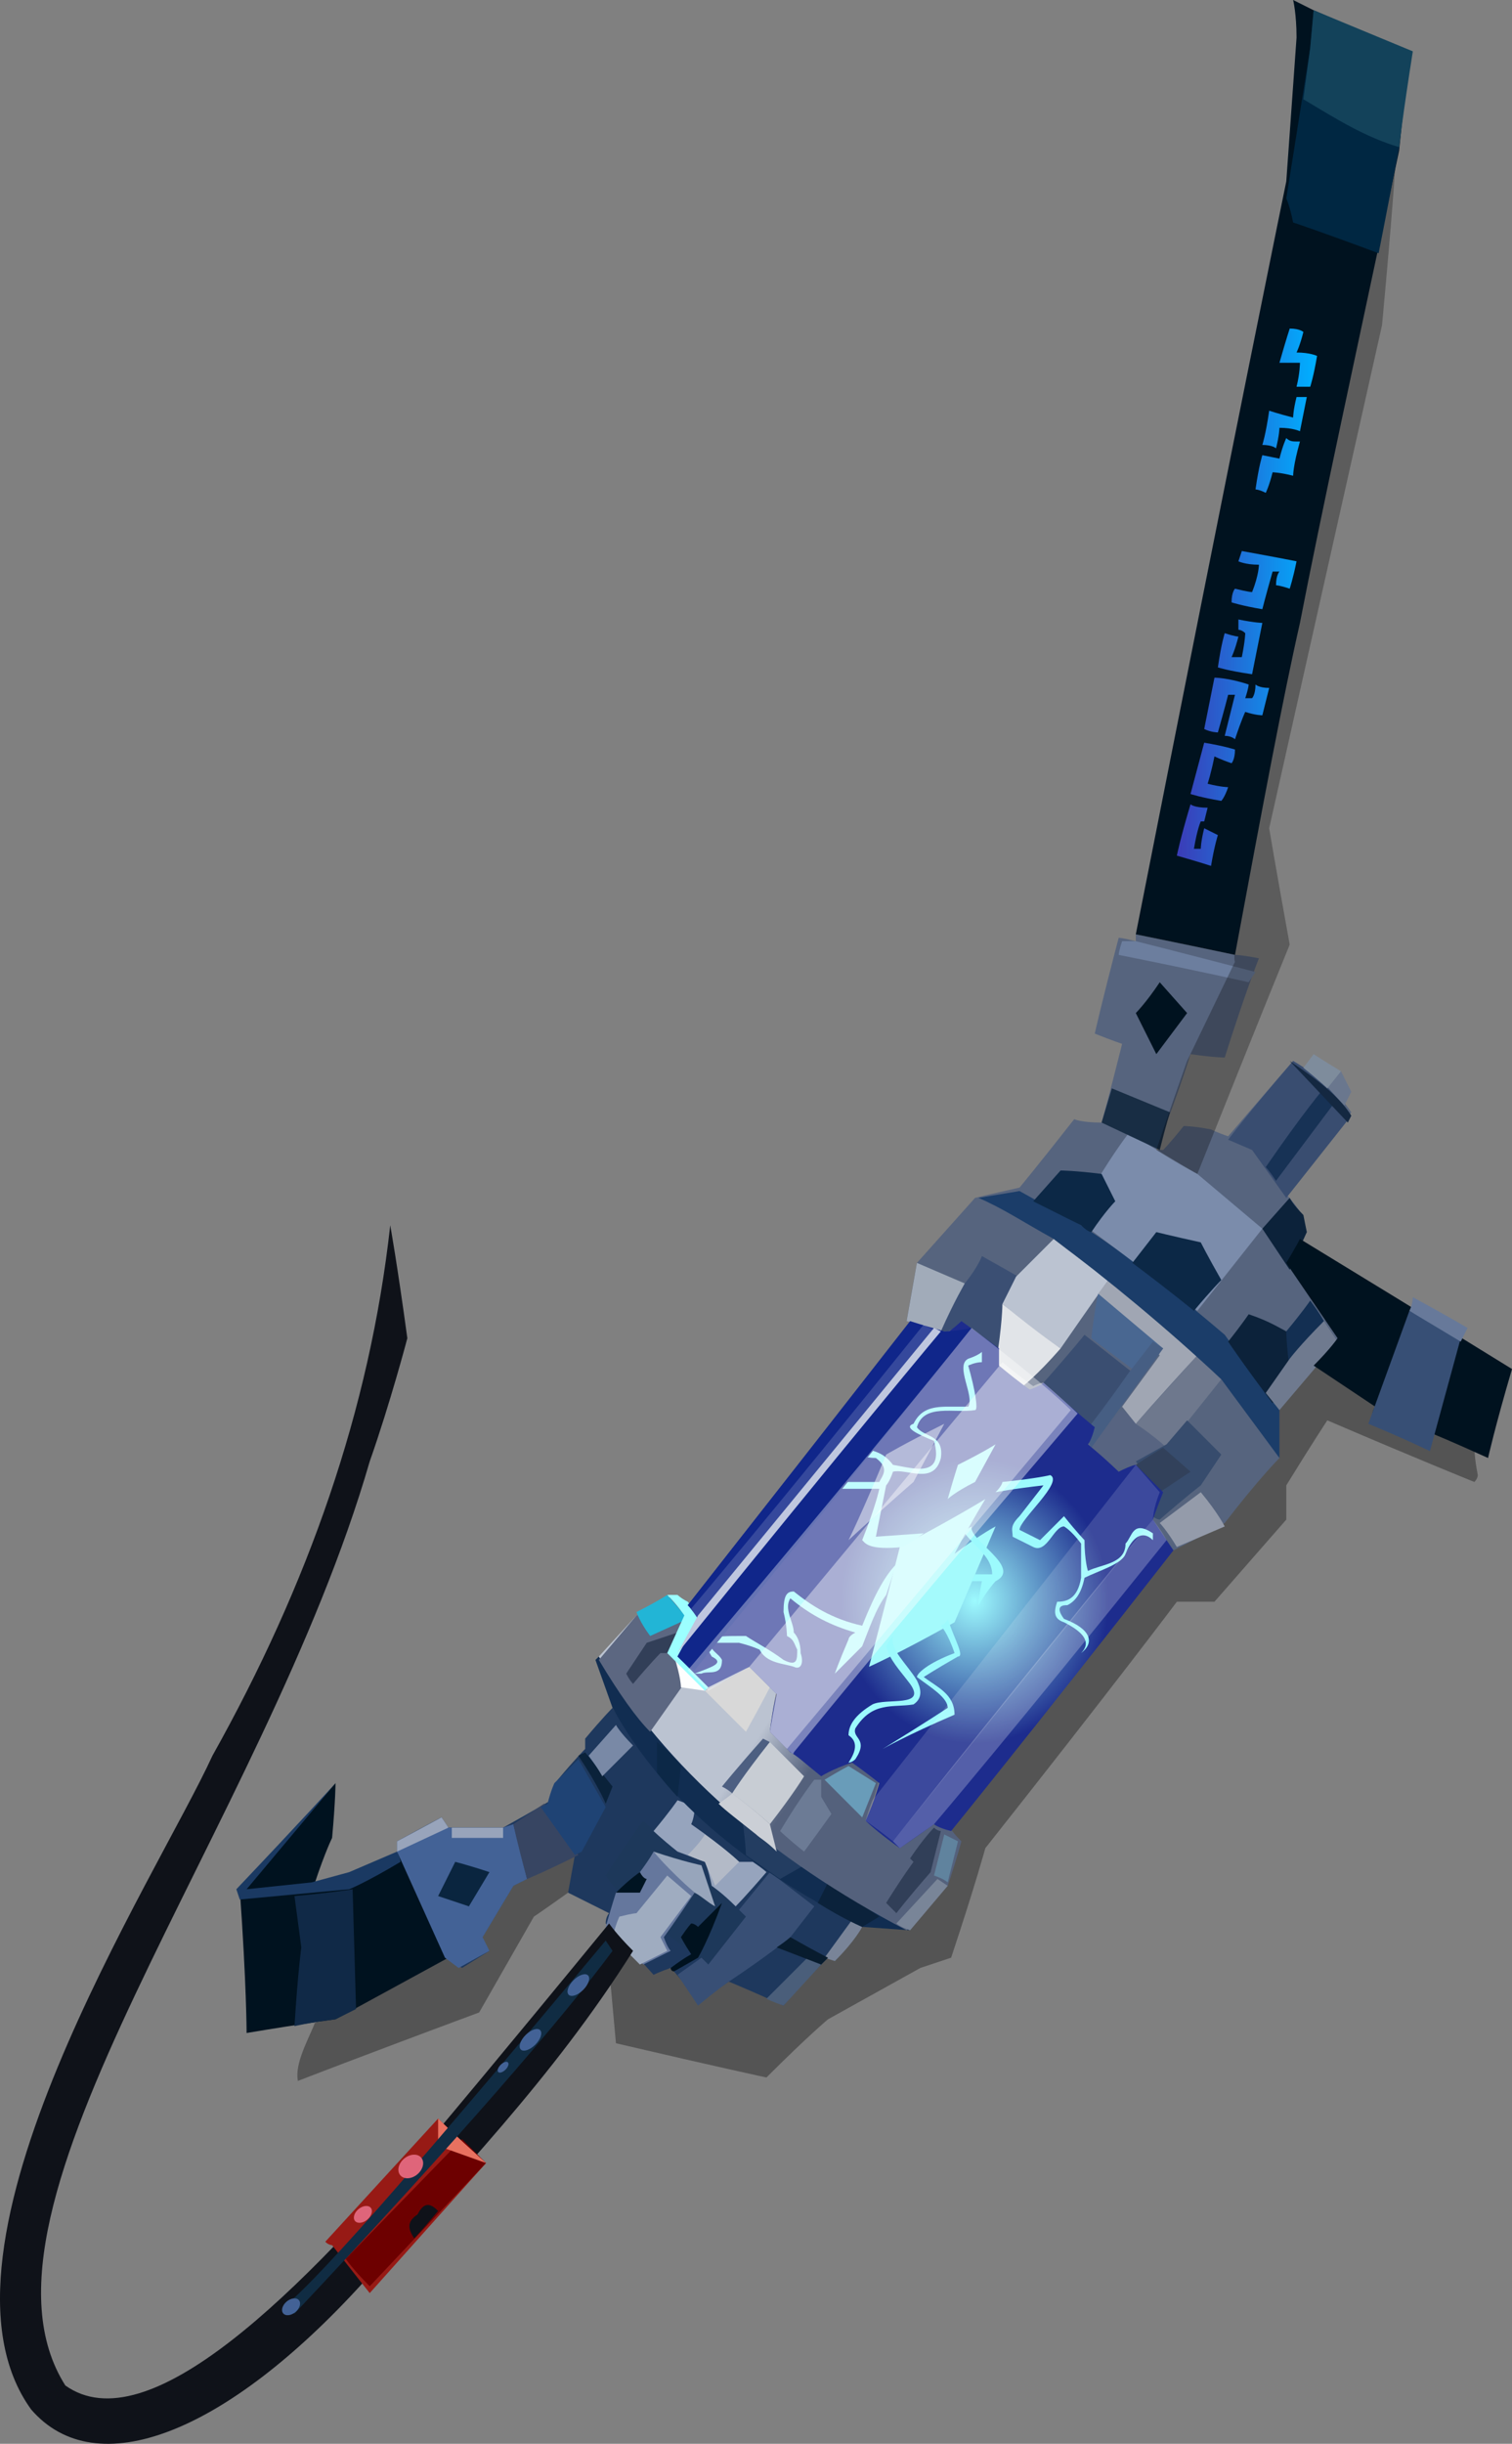 <?xml version="1.0" encoding="UTF-8" standalone="no"?>
<svg
   width="442.106"
   height="714.032"
   viewBox="0 0 442.106 714.032"
   version="1.1"
   id="svg133"
   sodipodi:docname="cb-layer-0605.svg"
   xmlns:inkscape="http://www.inkscape.org/namespaces/inkscape"
   xmlns:sodipodi="http://sodipodi.sourceforge.net/DTD/sodipodi-0.dtd"
   xmlns="http://www.w3.org/2000/svg"
   xmlns:svg="http://www.w3.org/2000/svg">
  <rect x="0" y="0" width="442.106" height="714.032" fill="#808080" stroke="none"/>
  <sodipodi:namedview
     id="namedview135"
     pagecolor="#ffffff"
     bordercolor="#666666"
     borderopacity="1.0"
     inkscape:pageshadow="2"
     inkscape:pageopacity="0.0"
     inkscape:pagecheckerboard="0" />
  <defs
     id="defs17">
    <linearGradient
       x1="206.997"
       y1="537.647"
       x2="222.285"
       y2="546.819"
       id="id-61145"
       gradientTransform="scale(1.04,0.962)"
       gradientUnits="userSpaceOnUse">
      <stop
         stop-color="#BBC3D1"
         offset="0%"
         id="stop2" />
      <stop
         stop-color="#54617C"
         offset="100%"
         id="stop4" />
    </linearGradient>
    <radialGradient
       cx="293.712"
       cy="453.75"
       r="40.347"
       id="id-61146"
       fx="293.712"
       fy="453.75"
       gradientTransform="scale(0.97,1.031)"
       gradientUnits="userSpaceOnUse">
      <stop
         stop-color="#9DFAFE"
         offset="0%"
         id="stop7" />
      <stop
         stop-color="#1D2C8D"
         offset="100%"
         id="stop9" />
    </radialGradient>
    <linearGradient
       x1="750.981"
       y1="90.778"
       x2="673.157"
       y2="90.778"
       id="id-61147"
       gradientTransform="scale(0.511,1.957)"
       gradientUnits="userSpaceOnUse">
      <stop
         stop-color="#00AEFF"
         offset="0%"
         id="stop12" />
      <stop
         stop-color="#3B3BB7"
         offset="100%"
         id="stop14" />
    </linearGradient>
  </defs>
  <g
     transform="translate(0.106)"
     id="id-61148">
    <path
       d="m 87,608 c -1,-5 3,-12 5,-17 4,-1 6,-1 6,-1 l 43,-24 c 6,-10 9,-15 9,-15 12,-6 18,-9 18,-9 1,2 2,3 2,3 -2,5 -4,8 -4,8 -7,5 -10,7 -10,7 l -16,28 c -35,13 -53,20 -53,20 z"
       fill="#000000"
       fill-opacity="0.345"
       id="id-61149" />
    <path
       d="m 177,564 c 2,22 3,33 3,33 30,7 44,10 44,10 12,-12 18,-17 18,-17 18,-10 27,-15 27,-15 6,-2 9,-3 9,-3 7,-21 10,-32 10,-32 38,-48 56,-72 56,-72 7,0 11,0 11,0 14,-16 21,-24 21,-24 0,-7 0,-10 0,-10 8,-13 12,-19 12,-19 28,12 43,18 43,18 1,-1 1,-2 1,-2 -1,-5 -1,-8 -1,-8 -31,-16 -47,-25 -47,-25 L 229,585 c -35,-14 -52,-21 -52,-21 z"
       fill="#000000"
       fill-opacity="0.345"
       id="id-61150" />
    <path
       d="m 117,541 c -9,4 -14,6 -14,6 -7,2 -11,3 -11,3 3,-9 5,-13 5,-13 1,-11 1,-16 1,-16 -18,21 -28,31 -28,31 2,28 2,42 2,42 18,-3 26,-4 26,-4 l 33,-18 c -9,-21 -14,-31 -14,-31 z"
       fill="#00121f"
       id="id-61151" />
    <path
       d="m 117,544 c -10,6 -15,8 -15,8 l -32,3 -1,-3 c 19,-20 29,-31 29,-31 l -26,31 19,-2 11,-3 14,-6 c 1,2 1,3 1,3 z"
       fill="#1a3962"
       id="id-61152" />
    <path
       d="m 103,552 1,35 c -4,2 -6,3 -6,3 -8,1 -12,2 -12,2 1,-16 2,-23 2,-23 l -2,-15 c 11,-1 17,-2 17,-2 z"
       fill="#102947"
       id="id-61153" />
    <path
       d="m 117,540 c 0,-2 -1,-2 -1,-2 9,-5 13,-7 13,-7 1,2 2,3 2,3 10,0 16,0 16,0 9,-5 14,-8 14,-8 1,-4 2,-6 2,-6 5,-6 8,-9 8,-9 0,-2 0,-3 0,-3 5,-6 8,-9 8,-9 17,28 44,47 73,64 -5,7 -8,10 -8,10 l -2,-1 c -9,9 -13,14 -13,14 -11,-5 -16,-7 -16,-7 -6,4 -9,6 -9,6 -5,-7 -8,-10 -8,-10 -3,1 -5,2 -5,2 -9,-10 -14,-15 -14,-15 0,-2 1,-3 1,-3 -8,-4 -12,-6 -12,-6 l 2,-11 -18,9 c -6,10 -9,15 -9,15 1,3 2,4 2,4 l -8,5 -4,-3 c -9,-21 -14,-32 -14,-32 z"
       fill="#1e385d"
       id="id-61154" />
    <path
       d="m 116,541 14,31 4,3 9,-5 -2,-4 c 6,-10 9,-15 9,-15 2,-1 4,-2 4,-2 l -4,-16 -3,1 h -16 l -2,-3 -13,7 z"
       fill="#436296"
       id="id-61155" />
    <path
       d="m 116,541 15,-7 -2,-3 -13,7 c 0,2 0,3 0,3 z"
       fill="#98a4bb"
       id="id-61156" />
    <path
       d="m 133,544 -5,10 c 6,2 9,3 9,3 l 6,-10 c -6,-2 -10,-3 -10,-3 z"
       fill="#0a253f"
       id="id-61157" />
    <path
       d="m 147,534 c 0,2 0,3 0,3 -10,0 -15,0 -15,0 v -3 c 10,0 15,0 15,0 z"
       fill="#98a4bb"
       id="id-61158" />
    <path
       d="m 154,549 c -3,-11 -4,-16 -4,-16 6,-4 9,-6 9,-6 l 10,15 c -10,5 -15,7 -15,7 z"
       fill="#374562"
       id="id-61159" />
    <path
       d="m 158,528 2,-1 c 1,-4 2,-6 2,-6 5,-5 7,-7 7,-7 l 8,14 -7,13 -2,1 z"
       fill="#1f4374"
       id="id-61160" />
    <path
       d="m 177,527 2,-5 -8,-10 -2,1 c 6,9 8,14 8,14 z"
       fill="#0a223a"
       id="id-61161" />
    <path
       d="m 177,548 c 7,-11 11,-16 11,-16 20,19 30,28 30,28 l -11,14 c -17,-12 -27,-21 -30,-26 z"
       fill="#1d385a"
       id="id-61162" />
    <path
       d="m 176,519 c 6,-6 9,-9 9,-9 -4,-4 -5,-6 -5,-6 l -8,9 c 3,4 4,6 4,6 z"
       fill="#7989a6"
       id="id-61163" />
    <path
       d="m 177,563 c 2,-7 3,-10 3,-10 5,-4 7,-6 7,-6 3,-4 4,-6 4,-6 8,8 12,12 12,12 -6,9 -9,13 -9,13 1,3 2,4 2,4 l -8,4 c -7,-7 -11,-11 -11,-11 z"
       fill="#65779d"
       id="id-61164" />
    <path
       d="m 179,566 c 1,-4 2,-6 2,-6 4,-1 5,-1 5,-1 l 9,-11 7,6 -9,12 2,4 -8,4 c -5,-5 -8,-8 -8,-8 z"
       fill="#9facc0"
       id="id-61165" />
    <path
       d="m 191,541 c 9,3 14,4 14,4 l 4,12 c -2,-1 -4,-3 -6,-4 -8,-7 -12,-12 -12,-12 z"
       fill="#97a5bb"
       id="id-61166" />
    <path
       d="m 187,547 c 1,2 2,2 2,2 l -2,4 h -7 c 4,-4 7,-6 7,-6 z"
       fill="#001422"
       id="id-61167" />
    <path
       d="m 196,575 c 4,-3 6,-4 6,-4 -2,-3 -3,-5 -3,-5 2,-3 3,-4 3,-4 1,0 2,1 2,1 5,-5 7,-7 7,-7 -4,11 -7,16 -7,16 l -7,4 c -1,0 -1,-1 -1,-1 z"
       fill="#00121f"
       id="id-61168" />
    <path
       d="m 191,535 c 5,-6 7,-9 7,-9 3,1 5,2 5,2 0,3 -1,5 -1,5 10,7 14,11 14,11 3,0 4,0 4,0 3,2 4,3 4,3 -6,7 -9,10 -9,10 -4,-4 -7,-6 -7,-6 -1,-5 -2,-7 -2,-7 l -8,-3 c -5,-4 -7,-6 -7,-6 z"
       fill="#96a4bd"
       id="id-61169" />
    <path
       d="m 201,542 c 4,-4 5,-6 5,-6 7,5 10,8 10,8 l -7,7 -3,-7 c -3,-1 -5,-2 -5,-2 z"
       fill="#b3bac7"
       id="id-61170" />
    <path
       d="m 213,579 c 12,-8 18,-13 18,-13 l 7,-9 -13,-10 -9,11 2,2 -11,14 -2,-2 -7,5 6,9 c 6,-5 9,-7 9,-7 z"
       fill="#384f75"
       id="id-61171" />
    <path
       d="m 224,584 c 8,-8 12,-12 12,-12 l 4,2 -11,12 c -3,-1 -5,-2 -5,-2 z"
       fill="#4a5e7a"
       id="id-61172" />
    <path
       d="m 244,573 c 6,-6 8,-10 8,-10 -2,-1 -3,-2 -3,-2 l -8,11 z"
       fill="#798498"
       id="id-61173" />
    <path
       d="m 231,566 c 7,4 11,6 11,6 -2,2 -2,2 -2,2 l -13,-5 c 3,-2 4,-3 4,-3 z"
       fill="#081c2e"
       id="id-61174" />
    <path
       d="m 175,484 -1,1 5,14 c 16,29 42,48 73,64 l 14,1 c -40,-21 -71,-47 -91,-80 z"
       fill="#112d51"
       id="id-61175" />
    <path
       d="m 192,509 c 0,6 0,9 0,9 4,5 6,7 6,7 l 1,-9 c -4,-5 -7,-7 -7,-7 z"
       fill="#0c2847"
       id="id-61176" />
    <path
       d="m 217,532 c 1,7 1,10 1,10 7,5 10,7 10,7 l 7,-4 c -5,-3 -11,-7 -18,-13 z"
       fill="#233d61"
       id="id-61177" />
    <path
       d="m 242,550 c -2,4 -3,6 -3,6 8,5 13,7 13,7 l 5,-3 c -10,-7 -15,-10 -15,-10 z"
       fill="#0b223b"
       id="id-61178" />
    <path
       d="m 178,562 c -32,39 -48,58 -48,58 -43,51 -87,94 -111,77 -33,-52 58,-163 89,-270 6,-17 11,-36 11,-36 -3,-22 -5,-33 -5,-33 -6,54 -24,105 -52,155 -16,35 -87,144 -53,191 19,22 57,7 97,-37 27,-31 55,-59 79,-97 -5,-5 -7,-8 -7,-8 z"
       fill="#0f1219"
       id="id-61179" />
    <path
       d="m 128,619 c -22,24 -33,36 -33,36 1,1 2,1 2,1 7,9 11,14 11,14 l 34,-38 c -10,-9 -14,-13 -14,-13 z"
       fill="#971a15"
       id="id-61180" />
    <path
       d="m 101,660 34,-35 7,7 -34,36 c -5,-5 -7,-8 -7,-8 z"
       fill="#6d0000"
       id="id-61181" />
    <path
       d="m 128,619 v 8 l 14,5 c -10,-9 -14,-13 -14,-13 z"
       fill="#e87160"
       id="id-61182" />
    <path
       d="m 121,654 c -2,-3 -2,-5 1,-7 2,-4 4,-3 6,-1 -5,6 -7,8 -7,8 z"
       fill="#0f1219"
       id="id-61183" />
    <path
       d="m 83,674 c 2,1 3,2 3,2 48,-51 79,-87 93,-106 l -2,-3 c -51,61 -82,97 -94,107 z"
       fill="#102c43"
       id="id-61184" />
    <ellipse
       transform="rotate(-45,147,604)"
       cx="147"
       cy="604"
       fill="#436296"
       id="id-61185"
       rx="2"
       ry="1" />
    <ellipse
       transform="rotate(-45,155,596)"
       cx="155"
       cy="596"
       fill="#436296"
       id="id-61186"
       rx="4"
       ry="2" />
    <ellipse
       transform="rotate(-45,169,580)"
       cx="169"
       cy="580"
       fill="#436296"
       id="id-61187"
       rx="4"
       ry="2" />
    <path
       d="m 265,564 c 8,-9 12,-13 12,-13 3,-9 4,-13 4,-13 -3,-3 -4,-5 -4,-5 -3,0 -4,0 -4,0 -7,4 -10,6 -10,6 -6,-5 -10,-7 -10,-7 3,-8 4,-12 4,-12 -5,-4 -8,-6 -8,-6 -6,3 -9,4 -9,4 -5,-3 -8,-6 -10,-7 -4,-4 -5,-5 -5,-5 1,-8 2,-12 2,-12 -5,-5 -8,-7 -8,-7 -8,3 -11,5 -11,5 -8,-6 -11,-9 -11,-9 5,-7 7,-11 7,-11 -2,-2 -3,-4 -3,-4 -3,-1 -5,-2 -5,-2 l -10,6 -11,12 c 20,33 50,59 90,80 z"
       fill="url(#id-61145)"
       id="id-61188"
       style="fill:url(#id-61145)" />
    <path
       d="m 262,562 12,-13 3,2 -11,13 c -3,-1 -4,-2 -4,-2 z"
       fill="#798598"
       id="id-61189" />
    <path
       d="m 262,559 c -2,-2 -3,-3 -3,-3 5,-8 8,-12 8,-12 -1,-1 -1,-1 -1,-1 4,-6 7,-9 7,-9 1,1 2,1 2,1 l -3,12 c -7,8 -10,12 -10,12 z"
       fill="#313f58"
       id="id-61190" />
    <path
       d="m 273,548 c 3,1 4,2 4,2 2,-8 3,-12 3,-12 l -4,-2 z"
       fill="#60839e"
       id="id-61191" />
    <path
       d="m 235,541 c -5,-4 -7,-6 -7,-6 6,-10 10,-15 10,-15 1,0 2,0 2,0 0,3 0,5 0,5 l 3,5 c -5,7 -8,11 -8,11 z"
       fill="#6c7b95"
       id="id-61192" />
    <path
       d="m 211,522 c 2,1 3,2 3,2 7,-10 11,-15 11,-15 l -2,-1 c -8,9 -12,14 -12,14 z"
       fill="#4d5f81"
       id="id-61193" />
    <path
       d="m 190,506 12,-17 -5,-6 7,-11 -3,-4 -4,-2 -11,6 -11,13 c 6,10 11,17 15,21 z"
       fill="#5c6781"
       id="id-61194" />
    <path
       d="m 197,484 c 2,6 2,9 2,9 l 7,1 c -6,-7 -9,-10 -9,-10 z"
       fill="#fefefe"
       id="id-61195" />
    <path
       d="m 206,494 c 8,8 12,12 12,12 5,-9 7,-13 7,-13 l -6,-6 c -8,5 -13,7 -13,7 z"
       fill="#d8d8d8"
       id="id-61196" />
    <path
       d="m 183,489 c 1,2 2,3 2,3 5,-6 8,-9 8,-9 1,0 2,0 2,0 2,-4 3,-6 3,-6 l -9,3 c -4,6 -6,9 -6,9 z"
       fill="#323f58"
       id="id-61197" />
    <path
       d="m 190,478 c -3,-4 -4,-7 -4,-7 6,-3 9,-5 9,-5 l 6,7 z"
       fill="#22b5d6"
       id="id-61198" />
    <path
       d="m 198,466 c -2,0 -3,0 -3,0 3,3 5,6 5,6 l -5,11 c 7,7 11,11 11,11 l 1,-1 -8,-9 5,-12 -3,-4 c -2,-1 -3,-2 -3,-2 z"
       fill="#9cffff"
       id="id-61199" />
    <path
       d="m 214,524 c 8,6 11,9 11,9 7,-9 10,-14 10,-14 l -10,-10 c -8,10 -11,15 -11,15 z"
       fill="#c8cdd4"
       id="id-61200" />
    <path
       d="m 210,527 c 3,-2 4,-3 4,-3 8,6 11,9 11,9 l 2,8 c -3,-3 -5,-4 -6,-5 -5,-4 -9,-7 -11,-9 z"
       fill="#cbcfd6"
       id="id-61201" />
    <path
       d="m 241,520 c 5,-3 7,-4 7,-4 l 8,5 -4,10 c -7,-7 -11,-11 -11,-11 z"
       fill="#699cb9"
       id="id-61202" />
    <path
       d="m 265,386 c 7,2 10,3 10,3 4,-2 6,-4 6,-4 7,5 10,8 10,8 0,3 0,5 0,5 7,6 10,9 10,9 3,-2 4,-3 4,-3 10,8 14,12 14,12 -1,3 -1,4 -1,5 -1,0 -1,0 -1,0 7,6 10,9 10,9 3,-1 5,-1 5,-1 4,5 5,7 5,7 -1,5 -2,8 -2,8 6,6 8,9 8,9 10,-5 15,-8 15,-8 10,-13 16,-19 16,-19 l -1,-13 c 7,-10 11,-14 11,-14 5,-5 8,-8 8,-8 -10,-14 -15,-21 -15,-21 3,-7 5,-10 5,-10 -1,-4 -2,-6 -2,-6 -2,-3 -4,-5 -4,-5 13,-16 19,-24 19,-24 -4,-6 -10,-11 -17,-15 -13,15 -19,22 -19,22 -3,-1 -5,-2 -5,-2 -5,-1 -8,-1 -8,-1 -4,5 -6,7 -6,7 -1,0 -2,0 -2,0 7,-18 10,-28 10,-28 7,1 10,1 10,1 6,-19 10,-29 10,-29 -5,-1 -7,-1 -7,-1 -19,-4 -29,-6 -29,-6 0,1 0,2 0,2 -4,-1 -5,-1 -5,-1 -5,19 -7,28 -7,28 5,2 8,3 8,3 -4,16 -6,23 -6,23 -6,0 -8,-1 -8,-1 -11,14 -16,20 -16,20 -9,2 -13,3 -13,3 l -17,19 c -2,11 -3,17 -3,17 z"
       fill="#56647e"
       id="id-61203" />
    <path
       d="m 276,389 6,-14 -14,-6 -3,17 c 7,2 11,3 11,3 z"
       fill="#a1abb9"
       id="id-61204" />
    <path
       d="m 275,389 c 4,-9 7,-14 7,-14 4,-5 5,-8 5,-8 9,5 14,8 14,8 l -6,9 -3,11 -10,-8 -5,2 z"
       fill="#3b4f73"
       id="id-61205" />
    <path
       d="m 293,381 c 12,9 17,13 17,13 -7,8 -11,11 -11,11 l -8,-6 c 2,-12 2,-18 2,-18 z"
       fill="#e1e4e8"
       id="id-61206" />
    <path
       d="m 310,394 c 9,-13 14,-20 14,-20 -11,-8 -16,-12 -16,-12 l -11,11 -4,8 c 11,9 17,13 17,13 z"
       fill="#bbc3d1"
       id="id-61207" />
    <path
       d="m 305,404 c 8,-9 12,-14 12,-14 l 14,11 -12,17 c -9,-9 -14,-14 -14,-14 z"
       fill="#3a4e71"
       id="id-61208" />
    <path
       d="m 317,423 c 7,-8 11,-11 11,-11 l 12,10 -8,6 -5,1 z"
       fill="#576481"
       id="id-61209" />
    <path
       d="m 341,423 16,-20 -7,-7 -18,20 c 6,4 9,7 9,7 z"
       fill="#6e788d"
       id="id-61210" />
    <path
       d="m 339,444 c 8,-7 12,-10 12,-10 4,-6 6,-9 6,-9 l -10,-10 -6,7 -9,5 7,9 -2,7 c 1,1 2,1 2,1 z"
       fill="#374c6d"
       id="id-61211" />
    <path
       d="m 332,428 c 6,-4 8,-5 8,-5 l 8,7 -9,6 z"
       fill="#32415b"
       id="id-61212" />
    <path
       d="m 339,445 12,-9 c 5,6 7,10 7,10 l -14,6 c -3,-5 -5,-7 -5,-7 z"
       fill="#949baa"
       id="id-61213" />
    <path
       d="m 321,378 3,-4 26,22 c -12,13 -18,20 -18,20 l -4,-5 11,-15"
       fill="#a0a6b3"
       id="id-61214" />
    <path
       d="m 319,391 c 1,-9 2,-13 2,-13 l 19,16 -9,6 c -8,-6 -12,-9 -12,-9 z"
       fill="#496791"
       id="id-61215" />
    <path
       d="m 319,416 c -1,4 -1,5 -1,5 l 1,2 21,-29 -3,-2 -7,9 c -7,10 -11,15 -11,15 z"
       fill="#465e83"
       id="id-61216" />
    <path
       d="m 286,350 c 7,3 13,7 22,12 16,12 33,26 49,41 l 17,23 c 0,-10 0,-14 0,-14 -11,-15 -16,-22 -16,-22 -13,-11 -25,-21 -42,-32 l -18,-10 z"
       fill="#1b3d69"
       id="id-61217" />
    <path
       d="m 320,346 c 6,-10 10,-15 10,-15 13,8 20,12 20,12 l 19,16 -19,24 -21,-16 c -8,-6 -12,-9 -12,-9 l -8,-4 c 7,-6 11,-8 11,-8 z"
       fill="#7b8cab"
       id="id-61218" />
    <path
       d="m 359,392 c 4,-5 6,-8 6,-8 6,2 9,4 11,5 3,5 1,11 1,11 l -5,10 c -9,-12 -13,-18 -13,-18 z"
       fill="#0c223a"
       id="id-61219" />
    <path
       d="m 349,383 c 5,-6 8,-9 8,-9 -4,-7 -6,-11 -6,-11 -9,-2 -13,-3 -13,-3 l -7,9 c 12,9 18,14 18,14 z"
       fill="#0c2846"
       id="id-61220" />
    <path
       d="m 319,360 c 4,-6 7,-9 7,-9 -3,-6 -4,-8 -4,-8 -8,-1 -12,-1 -12,-1 l -8,9 14,7 c 2,2 3,2 3,2 z"
       fill="#0c2846"
       id="id-61221" />
    <path
       d="m 359,333 7,3 10,14 19,-24 c -4,-6 -10,-12 -17,-16 -13,15 -19,23 -19,23 z"
       fill="#394d70"
       id="id-61222" />
    <path
       d="m 370,341 c 11,-16 17,-23 17,-23 3,2 4,3 4,3 l -18,24 c -2,-3 -3,-4 -3,-4 z"
       fill="#173255"
       id="id-61223" />
    <path
       d="m 377,310 17,18 1,-2 c -3,-5 -9,-10 -18,-16 z"
       fill="#142841"
       id="id-61224" />
    <path
       d="m 382,312 c 1,-1 1,-2 1,-2 6,2 9,3 9,3 2,4 3,6 3,6 l -2,4 c -3,-3 -6,-7 -11,-11 z"
       fill="#6a778e"
       id="id-61225" />
    <path
       d="m 388,318 4,-5 c -5,-3 -8,-5 -8,-5 l -3,4 c 5,4 7,6 7,6 z"
       fill="#7e8c9c"
       id="id-61226" />
    <path
       d="m 342,325 -17,-7 -3,10 17,8 c 2,-8 3,-11 3,-11 z"
       fill="#182d44"
       id="id-61227" />
    <path
       d="m 327,279 c 25,5 38,8 38,8 l 2,-3 c -23,-6 -35,-9 -35,-9 h -4 c -1,3 -1,4 -1,4 z"
       fill="#6c7e9e"
       id="id-61228" />
    <path
       d="m 332,296 c 4,8 6,12 6,12 6,-8 9,-12 9,-12 l -8,-9 c -4,6 -7,9 -7,9 z"
       fill="#00121f"
       id="id-61229" />
    <path
       d="m 338,336 c 8,5 12,7 12,7 18,-45 27,-67 27,-67 -4,-22 -6,-34 -6,-34 22,-98 33,-147 33,-147 3,-32 4,-48 4,-48 -34,153 -49,231 -47,234 l -14,29 c -6,17 -9,26 -9,26 z"
       fill="#000000"
       fill-opacity="0.278"
       id="id-61230" />
    <path
       d="m 332,273 c 29,-147 44,-220 44,-220 2,-28 3,-42 3,-42 0,-7 -1,-11 -1,-11 4,2 6,3 6,3 18,8 28,12 28,12 -2,19 -3,29 -3,29 -13,61 -23,107 -29,138 -5,22 -11,54 -19,97 -19,-4 -29,-6 -29,-6 z"
       fill="#00121f"
       id="id-61231" />
    <path
       d="m 403,74 c -16,-6 -25,-9 -25,-9 -1,-5 -2,-7 -2,-7 l 7,-44 1,-11 28,12 -3,28 c -4,21 -6,31 -6,31 z"
       fill="#002742"
       id="id-61232" />
    <path
       d="M 409,43 C 399,40 391,35 381,29 l 2,-15 1,-11 29,12 c -3,19 -4,28 -4,28 z"
       fill="#13425a"
       id="id-61233" />
    <path
       d="m 376,389 c 5,-6 7,-9 7,-9 3,4 4,6 4,6 l -10,14 c -1,-7 -1,-11 -1,-11 z"
       fill="#132f52"
       id="id-61234" />
    <path
       d="m 377,397 c 0,0 3,-4 10,-11 l 4,6 -17,20 -4,-5 z"
       fill="#6f7a8f"
       id="id-61235" />
    <path
       d="m 201,469 c 43,-55 65,-82 65,-82 6,2 10,3 10,3 3,-2 5,-4 5,-4 7,5 11,8 11,8 0,3 0,5 0,5 6,5 9,7 9,7 3,-1 4,-2 4,-2 10,9 15,13 15,13 -1,4 -2,5 -2,5 6,5 9,8 9,8 4,-2 5,-2 5,-2 5,5 8,8 8,8 -2,5 -3,8 -3,8 4,6 6,9 6,9 -43,55 -65,82 -65,82 -4,-1 -5,-2 -5,-2 -7,5 -10,7 -10,7 -7,-5 -10,-8 -10,-8 3,-7 4,-11 4,-11 -5,-4 -8,-6 -8,-6 -6,2 -9,4 -9,4 -5,-4 -7,-6 -9,-7 -4,-4 -6,-6 -6,-6 1,-8 2,-11 2,-11 -5,-5 -8,-8 -8,-8 -8,4 -12,6 -12,6 -6,-6 -9,-9 -9,-9 l 6,-11 c -2,-3 -3,-4 -3,-4 z"
       fill="url(#id-61146)"
       id="id-61236"
       style="fill:url(#id-61146)" />
    <path
       d="m 254,487 c 6,-23 9,-35 9,-35 17,-9 25,-14 25,-14 -6,10 -9,16 -9,16 8,-6 12,-8 12,-8 l -12,28 c -16,9 -25,13 -25,13 z"
       fill="#a4fafc"
       id="id-61237" />
    <path
       d="m 205,489 c 2,-1 6,1 6,-4 -1,-2 -4,-3 -3,-5 6,0 8,0 8,0 4,1 6,2 6,2 2,4 7,4 10,5 2,1 3,-1 2,-4 0,-3 -1,-5 -2,-6 0,-3 -3,-7 -1,-10 6,5 12,8 19,10 -2,1 -2,2 -2,2 -3,7 -4,10 -4,10 5,-5 8,-8 8,-8 2,-5 4,-11 7,-15 2,-6 3,-9 3,-9 -3,3 -6,8 -10,18 -9,-2 -15,-6 -20,-10 -2,0 -3,1 -3,6 1,4 1,7 1,7 2,1 2,2 3,4 0,3 0,5 -4,3 -4,-3 -8,-5 -11,-7 -6,0 -9,0 -11,1 0,1 -2,0 1,5 4,2 0,3 -5,5 1,0 2,0 2,0 z"
       fill="#9cfafd"
       id="id-61238" />
    <path
       d="m 264,452 c -10,1 -11,-1 -12,-2 4,-10 5,-15 5,-15 -12,0 -18,0 -18,0 0,-2 1,-3 1,-3 1,-2 2,-2 2,-2 0,2 0,3 0,3 10,0 15,0 15,0 1,-2 3,-4 -1,-7 -3,0 -7,-1 -7,-3 6,-6 9,-10 7,-11 2,-1 2,-2 2,-2 1,5 -1,9 -6,13 3,1 6,1 9,5 6,1 15,4 12,-7 -5,-2 -9,-4 -6,-5 2,-4 5,-5 10,-5 4,0 6,0 6,0 2,-3 -4,-12 0,-14 3,-1 4,-2 4,-2 0,2 0,3 0,3 -2,0 -4,1 -4,1 2,7 3,13 2,13 -6,1 -15,-2 -17,5 2,3 8,2 7,9 -2,8 -10,3 -14,4 -1,3 -2,4 -2,4 -2,10 -3,15 -3,15 l 14,-1 c -4,3 -6,4 -6,4 z"
       fill="#9cfafd"
       id="id-61239" />
    <path
       d="m 277,438 c 2,-7 3,-10 3,-10 8,-4 11,-6 11,-6 l -6,11 c -6,3 -8,5 -8,5 z"
       fill="#9cfafd"
       id="id-61240" />
    <path
       d="m 261,478 c -1,4 4,8 7,13 1,2 2,5 -1,7 -6,1 -12,-1 -17,7 -1,3 4,3 0,9 -1,1 -2,1 -2,1 2,-3 3,-6 0,-8 0,-3 2,-6 7,-9 4,-2 16,1 11,-6 -3,-4 -6,-7 -7,-11 1,-2 2,-3 2,-3 z"
       fill="#9cfafd"
       id="id-61241" />
    <path
       d="m 275,475 c 2,-1 2,-2 2,-2 2,6 5,11 3,11 -7,4 -10,6 -10,6 4,3 9,5 9,11 -14,6 -21,10 -21,10 13,-8 19,-12 19,-12 0,-3 -5,-6 -9,-9 0,-1 3,-4 11,-7 -2,-6 -4,-8 -4,-8 z"
       fill="#9cfafd"
       id="id-61242" />
    <path
       d="m 285,460 c -1,2 -1,2 -1,2 2,0 3,0 3,0 -1,5 -1,7 -1,7 3,-5 5,-7 5,-7 8,-4 -8,-12 -7,-16 -2,1 -2,2 -2,2 3,4 8,7 8,12 -3,0 -5,0 -5,0 z"
       fill="#9cfafd"
       id="id-61243" />
    <path
       d="m 291,436 c 2,-2 2,-3 2,-3 10,-1 14,-2 14,-2 4,2 -9,13 -9,16 4,2 6,3 6,3 5,-5 7,-7 7,-7 4,5 6,7 6,7 0,6 1,9 1,9 4,-2 11,-2 11,-8 2,-2 2,-7 8,-3 0,1 0,2 0,2 -3,-3 -6,-1 -8,4 -1,3 -8,5 -12,7 -1,5 -3,7 -5,8 -1,0 -4,0 -1,4 8,3 9,7 5,10 3,-3 1,-6 -5,-9 -3,-1 -3,-3 -2,-6 3,0 6,-1 7,-7 0,-7 0,-10 0,-10 -3,-4 -5,-5 -5,-5 -3,0 -5,8 -9,6 -4,-2 -6,-3 -6,-3 0,-2 -1,-3 2,-6 l 7,-9 c -9,1 -14,2 -14,2 z"
       fill="#9cfafd"
       id="id-61244" />
    <path
       d="m 203,488 c 54,-66 81,-100 81,-100 -5,1 -8,1 -8,1 -7,-2 -10,-3 -10,-3 -43,55 -65,83 -65,83 2,2 3,4 3,4 l -6,11 c 3,3 5,4 5,4 z"
       fill="#10268a"
       id="id-61245" />
    <path
       d="m 198,483 c 51,-63 77,-94 77,-94 -4,-1 -5,-2 -5,-2 -45,56 -68,83 -68,83 l 2,3 c -4,7 -6,10 -6,10 z"
       fill="#ffffff"
       fill-opacity="0.159"
       id="id-61246" />
    <path
       d="m 275,389 c -2,-1 -2,-1 -2,-1 l -69,84 -6,11 c 51,-63 77,-94 77,-94 z"
       fill="#bfc7df"
       id="id-61247" />
    <path
       d="m 259,425 c -7,17 -11,25 -11,25 12,-11 19,-17 19,-17 l 9,-17 c -12,6 -17,9 -17,9 z"
       fill="#ffffff"
       fill-opacity="0.486"
       id="id-61248" />
    <path
       d="m 201,488 c 56,-66 83,-100 83,-100 17,13 26,21 29,24 l -83,99 c -3,-3 -5,-5 -5,-5 1,-7 2,-11 2,-11 -5,-5 -8,-8 -8,-8 l -12,7 c -4,-4 -6,-6 -6,-6 z"
       fill="#ffffff"
       fill-opacity="0.356"
       id="id-61249" />
    <path
       d="m 219,487 c 49,-59 74,-89 74,-89 6,5 9,7 9,7 2,-1 3,-1 3,-1 7,6 10,9 10,9 -29,34 -57,67 -83,99 0,1 -1,0 -3,-2 -1,-1 -2,-2 -4,-4 l 2,-11 c -5,-5 -8,-8 -8,-8 z"
       fill="#ffffff"
       fill-opacity="0.412"
       id="id-61250" />
    <path
       d="m 253,532 c 1,-4 2,-6 2,-6 52,-66 77,-98 77,-98 l 7,8 c -2,5 -2,8 -2,8 l -76,94 c -5,-4 -8,-6 -8,-6 z"
       fill="#ffffff"
       fill-opacity="0.138"
       id="id-61251" />
    <path
       d="m 261,538 c 50,-63 76,-94 76,-94 3,4 4,6 4,6 -45,56 -68,83 -68,83 l -10,7 c -1,-1 -2,-2 -2,-2 z"
       fill="#ffffff"
       fill-opacity="0.243"
       id="id-61252" />
    <path
       d="m 377,350 -8,9 8,12 5,-11 -1,-5 c -3,-3 -4,-5 -4,-5 z"
       fill="#0c223a"
       id="id-61253" />
    <path
       d="m 380,362 c 41,25 62,38 62,38 -5,17 -7,26 -7,26 -11,-5 -16,-7 -16,-7 -1,3 -1,4 -1,4 -12,-5 -17,-8 -17,-8 0,-3 1,-4 1,-4 l -18,-12 c 5,-5 7,-8 7,-8 l -15,-22 c 3,-5 4,-7 4,-7 z"
       fill="#00121f"
       id="id-61254" />
    <path
       d="m 400,416 c 12,5 18,8 18,8 6,-22 9,-33 9,-33 l -15,-8 z"
       fill="#374f75"
       id="id-61255" />
    <path
       d="m 412,383 c 1,-2 1,-4 1,-4 11,6 16,9 16,9 l -2,4 c -10,-6 -15,-9 -15,-9 z"
       fill="#67799a"
       id="id-61256" />
    <ellipse
       transform="rotate(-40,106,647)"
       cx="106"
       cy="647"
       fill="#df657a"
       id="ellipse127"
       rx="3"
       ry="2" />
    <ellipse
       transform="rotate(-40,85,674)"
       cx="85"
       cy="674"
       fill="#436296"
       id="id-61258"
       rx="3"
       ry="2" />
    <ellipse
       transform="rotate(-40,120,633)"
       cx="120"
       cy="633"
       fill="#df657a"
       id="id-61259"
       rx="4"
       ry="3" />
    <path
       d="m 377,96 c 3,0 4,1 4,1 -1,4 -2,6 -2,6 4,0 6,1 6,1 -1,6 -2,9 -2,9 -3,0 -4,0 -4,0 1,-4 1,-7 1,-7 h -6 c 2,-7 3,-10 3,-10 z m -1,32 c 1,1 2,1 3,1 v 0 c 0,0 1,0 1,0 v 0 0 c -2,7 -2,10 -2,10 -4,-1 -6,-1 -6,-1 -1,4 -2,6 -2,6 -2,-1 -3,-1 -3,-1 1,-7 2,-10 2,-10 l 5,1 c 1,-4 2,-6 2,-6 z m 3,-12 c 0,0 1,0 3,0 v 0 l -2,10 c 0,0 -2,-1 -6,-1 v 0 0 c 0,0 0,2 -1,6 0,0 -1,-1 -4,-1 0,0 1,-3 2,-10 0,0 3,1 7,2 0,0 0,-2 1,-6 z m 0,48 c -1,5 -2,8 -2,8 -3,-1 -4,-1 -4,-1 0,-3 1,-4 1,-4 -2,0 -2,0 -2,0 -2,7 -3,11 -3,11 -6,-1 -9,-2 -9,-2 0,-3 1,-4 1,-4 4,1 5,1 5,1 2,-5 2,-8 2,-8 -4,0 -6,-1 -6,-1 l 1,-3 c 11,2 16,3 16,3 z m -10,18 c -2,10 -3,15 -3,15 -7,-1 -10,-2 -10,-2 1,-7 2,-10 2,-10 3,1 4,1 4,1 -1,4 -2,6 -2,6 2,0 3,0 3,0 1,-5 1,-7 1,-7 -1,-1 -2,-1 -2,-1 v -3 c 5,1 7,1 7,1 z m -2,18 c 0,3 -1,4 -1,4 -1,0 -2,0 -2,0 1,-3 1,-4 1,-4 -6,-2 -10,-2 -10,-2 -2,10 -3,15 -3,15 2,1 4,1 4,1 2,-7 3,-11 3,-11 1,0 2,0 2,0 -2,8 -3,12 -3,12 2,0 3,1 3,1 2,-6 3,-8 3,-8 3,1 5,1 5,1 l 2,-8 c -3,0 -4,-1 -4,-1 z m -6,19 c 0,3 -1,4 -1,4 -3,-1 -5,-2 -5,-2 -1,5 -2,8 -2,8 4,1 6,1 6,1 -1,3 -2,4 -2,4 -6,-1 -9,-2 -9,-2 l 4,-15 c 6,1 9,2 9,2 z m -13,16 c -3,10 -4,15 -4,15 7,2 10,3 10,3 1,-6 2,-9 2,-9 -2,-1 -4,-2 -4,-2 -1,4 -1,6 -1,6 -1,0 -2,0 -2,0 1,-6 2,-8 2,-8 1,0 1,0 1,0 l 1,-4 c -4,0 -5,-1 -5,-1 z"
       fill="url(#id-61147)"
       id="id-61260"
       style="fill:url(#id-61147)" />
  </g>
</svg>
